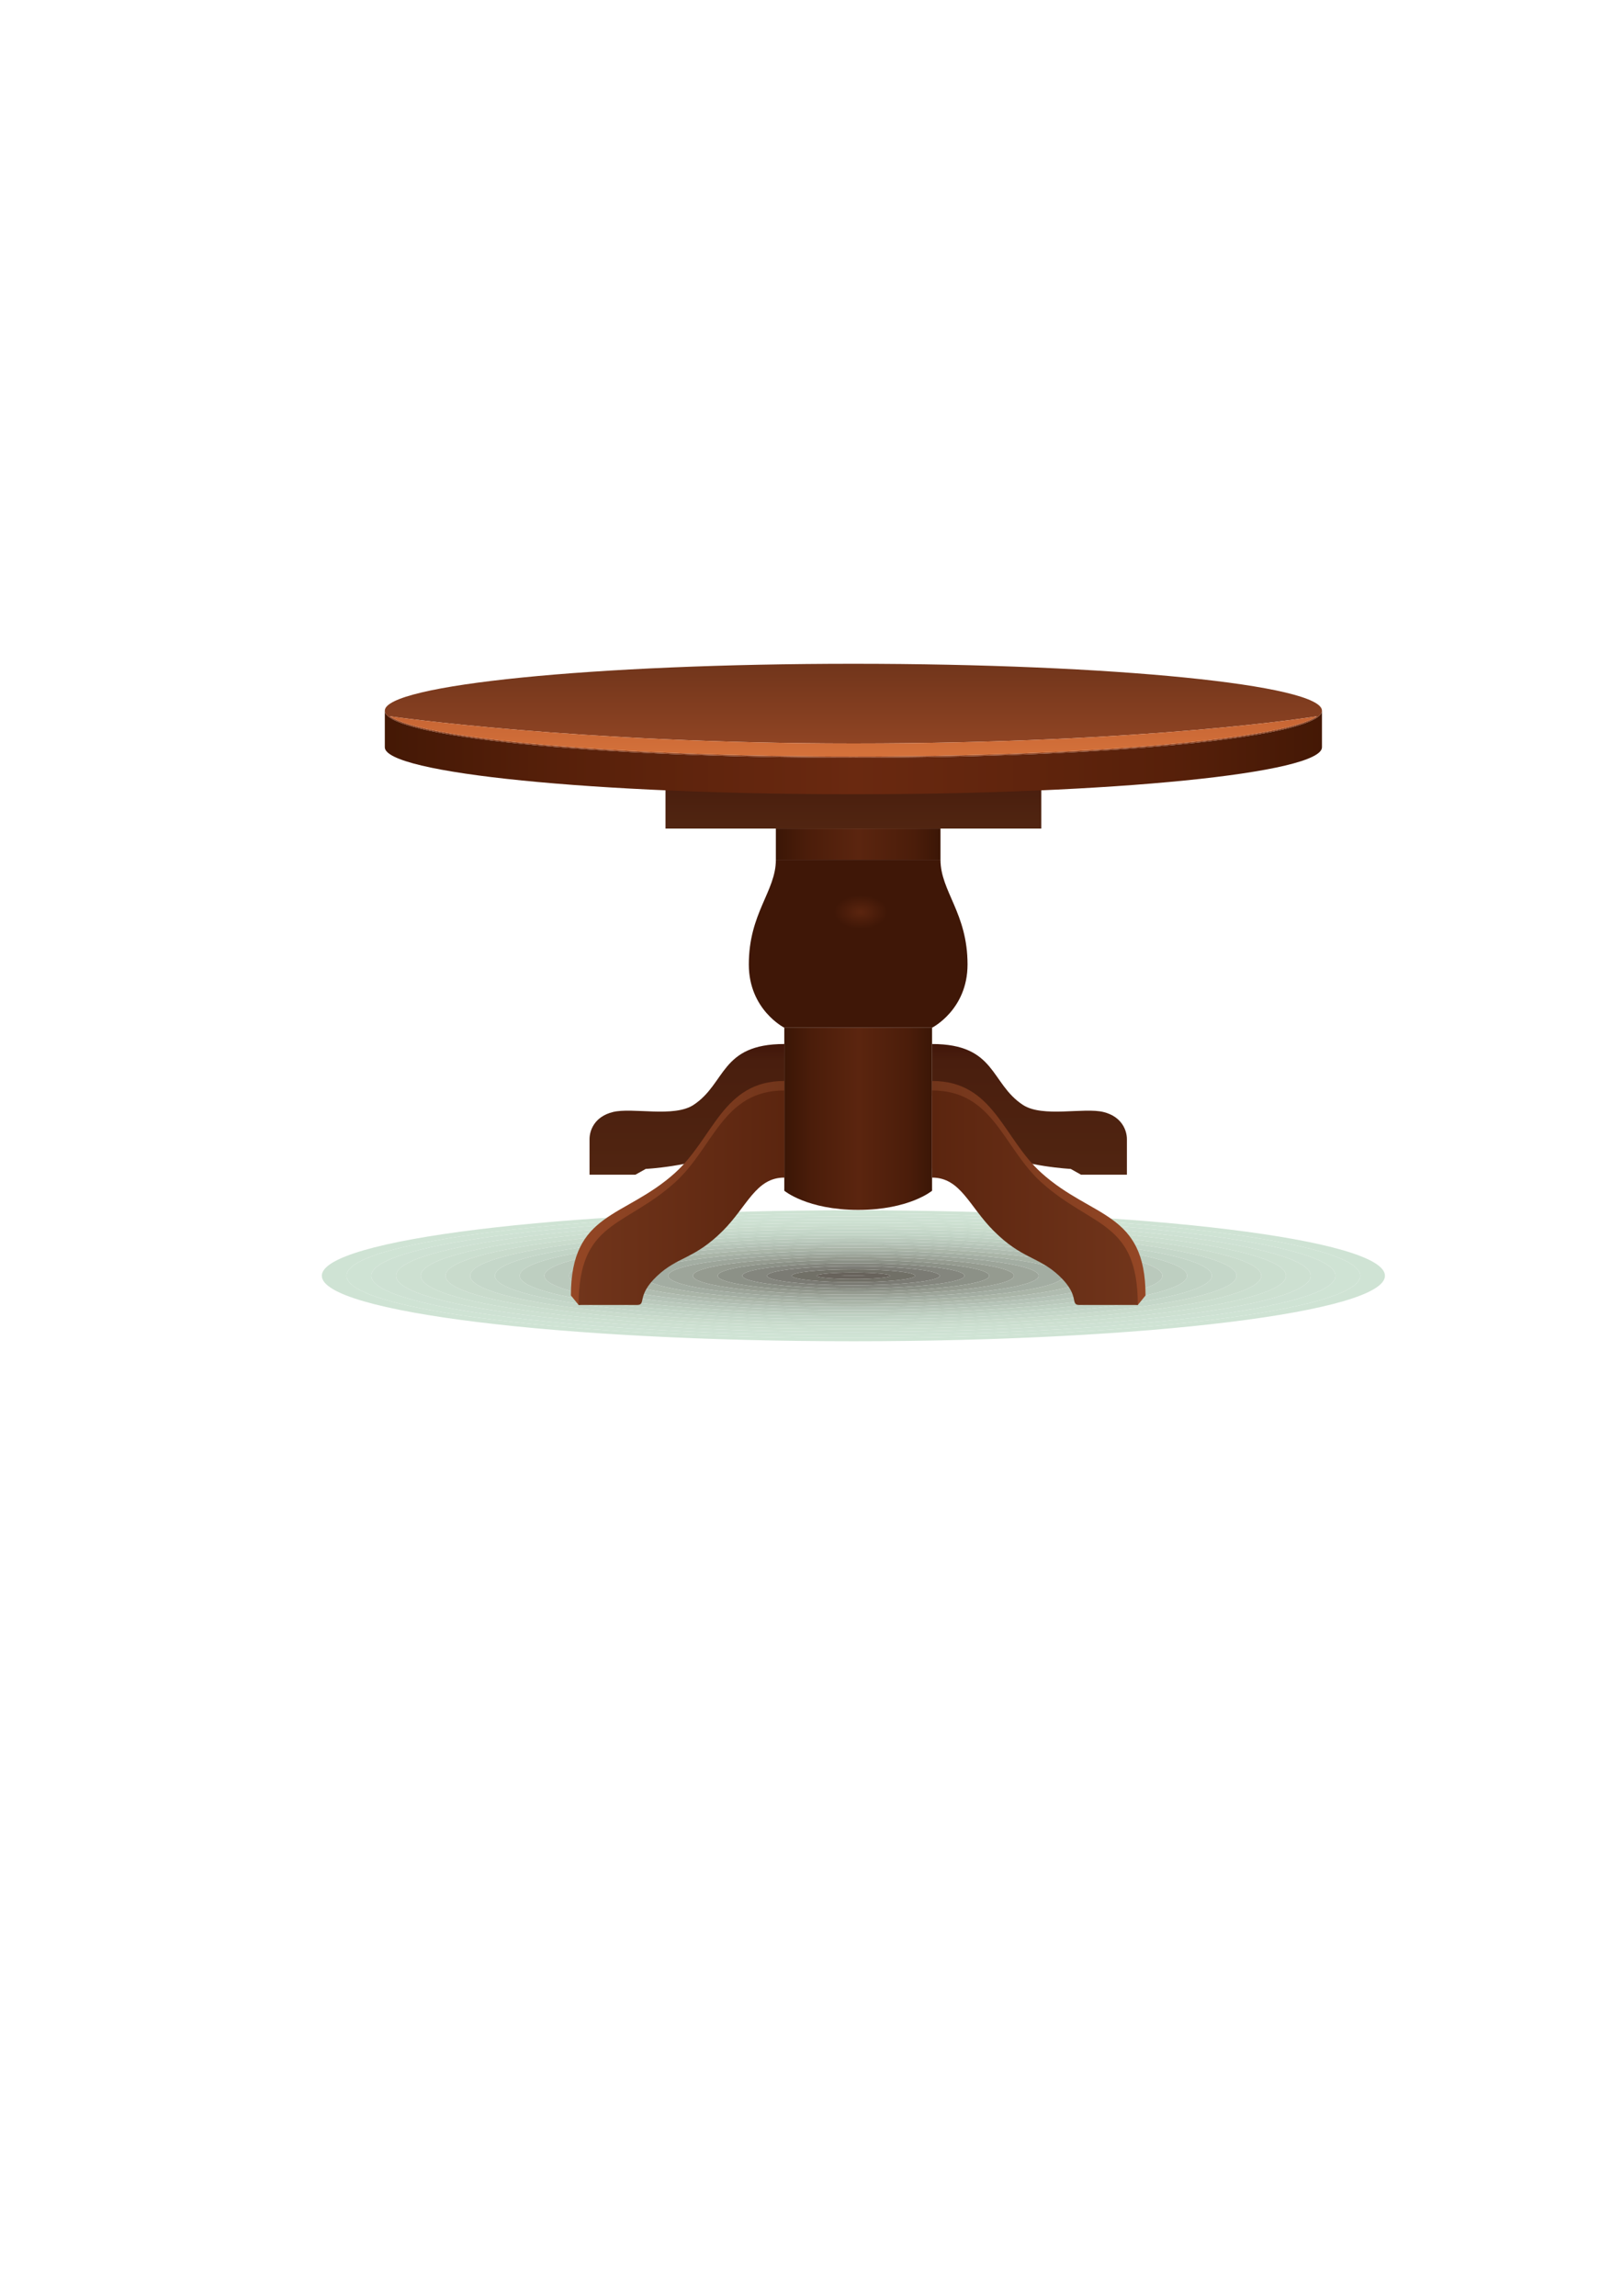 <svg xmlns="http://www.w3.org/2000/svg" width="210mm" height="297mm" shape-rendering="geometricPrecision" text-rendering="geometricPrecision" image-rendering="optimizeQuality" fill-rule="evenodd" clip-rule="evenodd" viewBox="0 0 21000 29700"><defs><linearGradient id="a" gradientUnits="userSpaceOnUse" x1="11042.1" y1="10719.2" x2="11042.1" y2="10038.4"><stop offset="0" stop-color="#512511"/><stop offset=".871" stop-color="#491E0E"/><stop offset="1" stop-color="#41160A"/></linearGradient><linearGradient id="b" gradientUnits="userSpaceOnUse" x1="10039.3" y1="10920.7" x2="12169.4" y2="10920.7"><stop offset="0" stop-color="#3B1606"/><stop offset=".188" stop-color="#4B1D0A"/><stop offset=".502" stop-color="#5B250F"/><stop offset=".839" stop-color="#4B1D0A"/><stop offset="1" stop-color="#3B1606"/></linearGradient><radialGradient id="c" gradientUnits="userSpaceOnUse" gradientTransform="matrix(1.056 0 0 -.667 -619 19666)" cx="11132.7" cy="11795.9" r="327.73" fx="11132.7" fy="11795.9"><stop offset="0" stop-color="#5B250F"/><stop offset="1" stop-color="#3F1707"/></radialGradient><linearGradient id="d" gradientUnits="userSpaceOnUse" x1="10148.4" y1="14473.6" x2="12060.4" y2="14473.6"><stop offset="0" stop-color="#3B1606"/><stop offset=".188" stop-color="#4B1D0A"/><stop offset=".502" stop-color="#5B250F"/><stop offset=".839" stop-color="#4B1D0A"/><stop offset="1" stop-color="#3B1606"/></linearGradient><linearGradient id="e" gradientUnits="userSpaceOnUse" x1="8888.1" y1="15196.5" x2="8888.1" y2="13505.5"><stop offset="0" stop-color="#512511"/><stop offset=".871" stop-color="#491E0E"/><stop offset="1" stop-color="#41160A"/></linearGradient><linearGradient id="f" gradientUnits="userSpaceOnUse" x1="7386.87" y1="15433" x2="10148.4" y2="15433"><stop offset="0" stop-color="#954725"/><stop offset="1" stop-color="#71351B"/></linearGradient><linearGradient id="g" gradientUnits="userSpaceOnUse" x1="7486.65" y1="15494.4" x2="10148.3" y2="15494.4"><stop offset="0" stop-color="#71351B"/><stop offset="1" stop-color="#5B250F"/></linearGradient><linearGradient id="h" gradientUnits="userSpaceOnUse" x1="13320.6" y1="15196.5" x2="13320.6" y2="13505.5"><stop offset="0" stop-color="#512511"/><stop offset=".871" stop-color="#491E0E"/><stop offset="1" stop-color="#41160A"/></linearGradient><linearGradient id="i" gradientUnits="userSpaceOnUse" x1="14821.7" y1="15433" x2="12060.3" y2="15433"><stop offset="0" stop-color="#954725"/><stop offset="1" stop-color="#71351B"/></linearGradient><linearGradient id="j" gradientUnits="userSpaceOnUse" x1="14722.1" y1="15494.4" x2="12060.4" y2="15494.4"><stop offset="0" stop-color="#71351B"/><stop offset="1" stop-color="#5B250F"/></linearGradient><linearGradient id="k" gradientUnits="userSpaceOnUse" x1="4979.21" y1="9667.17" x2="17105" y2="9667.17"><stop offset="0" stop-color="#441805"/><stop offset=".188" stop-color="#57200A"/><stop offset=".502" stop-color="#6A2910"/><stop offset=".839" stop-color="#57200A"/><stop offset="1" stop-color="#441805"/></linearGradient><linearGradient id="l" gradientUnits="userSpaceOnUse" x1="11042.2" y1="9801.83" x2="11042.2" y2="8586.43"><stop offset="0" stop-color="#954725"/><stop offset="1" stop-color="#71351B"/></linearGradient><linearGradient id="m" gradientUnits="userSpaceOnUse" x1="11042.2" y1="9801.83" x2="11042.2" y2="8586.43"><stop offset="0" stop-color="#D5723B"/><stop offset="1" stop-color="#B5552B"/></linearGradient></defs><path fill="#CFE3D4" fill-rule="nonzero" d="M11042 17351c-3799 0-6878-379-6878-847 0-467 3079-847 6878-847s6878 380 6878 847c0 468-3079 847-6878 847zm0-1653c-3622 0-6558 361-6558 806 0 446 2936 806 6558 806s6558-360 6558-806c0-445-2936-806-6558-806z"/><path fill="#CFE3D4" fill-rule="nonzero" d="M11042 17310c-3622 0-6558-360-6558-806 0-445 2936-806 6558-806s6558 361 6558 806c0 446-2936 806-6558 806zm0-1572c-3445 0-6238 343-6238 766s2793 766 6238 766 6238-343 6238-766-2793-766-6238-766z"/><path fill="#CEE1D3" fill-rule="nonzero" d="M11042 17270c-3445 0-6238-343-6238-766s2793-766 6238-766 6238 343 6238 766-2793 766-6238 766zm0-1492c-3268 0-5918 325-5918 726s2650 726 5918 726c3269 0 5918-325 5918-726s-2649-726-5918-726z"/><path fill="#CDE0D1" fill-rule="nonzero" d="M11042 17230c-3268 0-5918-325-5918-726s2650-726 5918-726c3269 0 5918 325 5918 726s-2649 726-5918 726zm0-1412c-3092 0-5598 307-5598 686s2506 686 5598 686 5598-307 5598-686-2506-686-5598-686z"/><path fill="#CBDECF" fill-rule="nonzero" d="M11042 17190c-3092 0-5598-307-5598-686s2506-686 5598-686 5598 307 5598 686-2506 686-5598 686zm0-1332c-2915 0-5278 290-5278 646 0 357 2363 646 5278 646s5278-289 5278-646c0-356-2363-646-5278-646z"/><path fill="#C9DBCC" fill-rule="nonzero" d="M11042 17150c-2915 0-5278-289-5278-646 0-356 2363-646 5278-646s5278 290 5278 646c0 357-2363 646-5278 646zm0-1251c-2738 0-4958 271-4958 605s2220 605 4958 605 4958-271 4958-605-2220-605-4958-605z"/><path fill="#C5D7C9" fill-rule="nonzero" d="M11042 17109c-2738 0-4958-271-4958-605s2220-605 4958-605 4958 271 4958 605-2220 605-4958 605zm0-1170c-2561 0-4638 253-4638 565s2077 565 4638 565 4638-253 4638-565-2077-565-4638-565z"/><path fill="#C2D4C6" fill-rule="nonzero" d="M11042 17069c-2561 0-4638-253-4638-565s2077-565 4638-565 4638 253 4638 565-2077 565-4638 565zm0-1090c-2384 0-4318 235-4318 525s1934 525 4318 525c2385 0 4318-235 4318-525s-1933-525-4318-525z"/><path fill="#BECFC1" fill-rule="nonzero" d="M11042 17029c-2384 0-4318-235-4318-525s1934-525 4318-525c2385 0 4318 235 4318 525s-1933 525-4318 525zm0-1010c-2208 0-3998 217-3998 485s1790 485 3998 485 3998-217 3998-485-1790-485-3998-485z"/><path fill="#BAC9BC" fill-rule="nonzero" d="M11042 16989c-2208 0-3998-217-3998-485s1790-485 3998-485 3998 217 3998 485-1790 485-3998 485zm0-929c-2031 0-3678 199-3678 444 0 246 1647 444 3678 444s3678-198 3678-444c0-245-1647-444-3678-444z"/><path fill="#B5C3B7" fill-rule="nonzero" d="M11042 16948c-2031 0-3678-198-3678-444 0-245 1647-444 3678-444s3678 199 3678 444c0 246-1647 444-3678 444zm0-848c-1854 0-3357 181-3357 404s1503 404 3357 404c1855 0 3358-181 3358-404s-1503-404-3358-404z"/><path fill="#B0BCB0" fill-rule="nonzero" d="M11042 16908c-1854 0-3357-181-3357-404s1503-404 3357-404c1855 0 3358 181 3358 404s-1503 404-3358 404zm0-768c-1677 0-3037 163-3037 364s1360 364 3037 364c1678 0 3038-163 3038-364s-1360-364-3038-364z"/><path fill="#AAB5A8" fill-rule="nonzero" d="M11042 16868c-1677 0-3037-163-3037-364s1360-364 3037-364c1678 0 3038 163 3038 364s-1360 364-3038 364zm0-688c-1501 0-2717 145-2717 324s1216 324 2717 324 2718-145 2718-324-1217-324-2718-324z"/><path fill="#A3ADA2" fill-rule="nonzero" d="M11042 16828c-1501 0-2717-145-2717-324s1216-324 2717-324 2718 145 2718 324-1217 324-2718 324zm0-607c-1324 0-2397 126-2397 283s1073 284 2397 284 2398-127 2398-284-1074-283-2398-283z"/><path fill="#9DA59A" fill-rule="nonzero" d="M11042 16788c-1324 0-2397-127-2397-284s1073-283 2397-283 2398 126 2398 283-1074 284-2398 284zm0-527c-1147 0-2077 109-2077 243s930 243 2077 243c1148 0 2078-109 2078-243s-930-243-2078-243z"/><path fill="#959B90" fill-rule="nonzero" d="M11042 16747c-1147 0-2077-109-2077-243s930-243 2077-243c1148 0 2078 109 2078 243s-930 243-2078 243zm0-446c-970 0-1757 91-1757 203s787 203 1757 203c971 0 1758-91 1758-203s-787-203-1758-203z"/><path fill="#8C9187" fill-rule="nonzero" d="M11042 16707c-970 0-1757-91-1757-203s787-203 1757-203c971 0 1758 91 1758 203s-787 203-1758 203zm0-366c-794 0-1437 73-1437 163s643 163 1437 163 1438-73 1438-163-644-163-1438-163z"/><path fill="#84867E" fill-rule="nonzero" d="M11042 16667c-794 0-1437-73-1437-163s643-163 1437-163 1438 73 1438 163-644 163-1438 163zm0-286c-617 0-1117 55-1117 123s500 123 1117 123 1117-55 1117-123-500-123-1117-123z"/><path fill="#7B7B74" fill-rule="nonzero" d="M11042 16627c-617 0-1117-55-1117-123s500-123 1117-123 1117 55 1117 123-500 123-1117 123zm0-205c-440 0-797 36-797 82s357 83 797 83 797-37 797-83-357-82-797-82z"/><path fill="#717067" fill-rule="nonzero" d="M11042 16587c-440 0-797-37-797-83s357-82 797-82 797 36 797 82-357 83-797 83zm0-125c-263 0-477 19-477 42s214 42 477 42c264 0 477-19 477-42s-213-42-477-42z"/><path fill="#68635C" fill-rule="nonzero" d="M11042 16546c-263 0-477-19-477-42s214-42 477-42c264 0 477 19 477 42s-213 42-477 42zm0-44c-87 0-157 1-157 2s70 2 157 2 157-1 157-2-70-2-157-2z"/><path fill="#5D5651" fill-rule="nonzero" d="M11042 16506c-87 0-157-1-157-2s70-2 157-2 157 1 157 2-70 2-157 2z"/><path fill="url(#a)" d="M8611 10719h4862v-681H8611z"/><path fill="url(#b)" d="M10039 11122h2130v-403h-2130z"/><path fill="url(#c)" d="M12169 11122h-2130c0 409-350 689-350 1355 0 586 459 818 459 818h1912s459-232 459-818c0-666-350-946-350-1355z"/><path fill="url(#d)" d="M12060 15404s-294 248-956 248c-661 0-956-248-956-248v-2109h1912v2109z"/><path fill="url(#e)" d="M10148 13506c-829 0-752 511-1175 788-254 167-791 29-1043 92-241 60-302 241-302 351v460h593l134-75s582-29 1010-219c366-162 783-729 783-729v-668z"/><path fill="url(#f)" d="M10148 13984c-798 0-915 742-1417 1192-655 588-1344 497-1344 1583l100 123s658-123 751-123c135 0-15-112 265-376 268-253 482-216 850-583 316-316 426-688 795-688v-1128z"/><path fill="url(#g)" d="M10148 14107c-798 0-915 742-1417 1192-655 587-1244 496-1244 1583h751c135 0-15-112 265-376 268-253 482-216 850-584 316-316 426-688 795-688v-1127z"/><path fill="url(#h)" d="M12060 13506c830 0 752 511 1176 788 254 167 791 29 1043 92 240 60 302 241 302 351v460h-593l-134-75s-582-29-1010-219c-366-162-784-729-784-729v-668z"/><path fill="url(#i)" d="M12060 13984c799 0 916 742 1418 1192 655 588 1344 497 1344 1583l-100 123s-658-123-752-123c-134 0 15-112-264-376-269-253-483-216-850-583-316-316-427-688-796-688v-1128z"/><path fill="url(#j)" d="M12060 14107c799 0 916 742 1418 1192 655 587 1244 496 1244 1583h-752c-134 0 15-112-264-376-269-253-483-216-850-584-316-316-427-688-796-688v-1127z"/><path fill="url(#k)" d="M11042 10275c-3348 0-6063-272-6063-608v-473c0 336 2715 608 6063 608s6063-272 6063-608v473c0 336-2715 608-6063 608zM4979 9194z"/><path fill="url(#l)" d="M11042 9802c-3348 0-6063-272-6063-608 0-335 2715-607 6063-607s6063 272 6063 607c0 336-2715 608-6063 608zm-6063-608zm12126 0zm-12063 72c422 294 2947 521 6000 521s5578-227 6000-521c0 0-2154 352-6000 352-3567 0-6000-352-6000-352z"/><path fill="url(#m)" d="M11042 9787c-3053 0-5578-227-6000-521 0 0 2433 352 6000 352 3846 0 6000-352 6000-352-422 294-2947 521-6000 521z"/></svg>